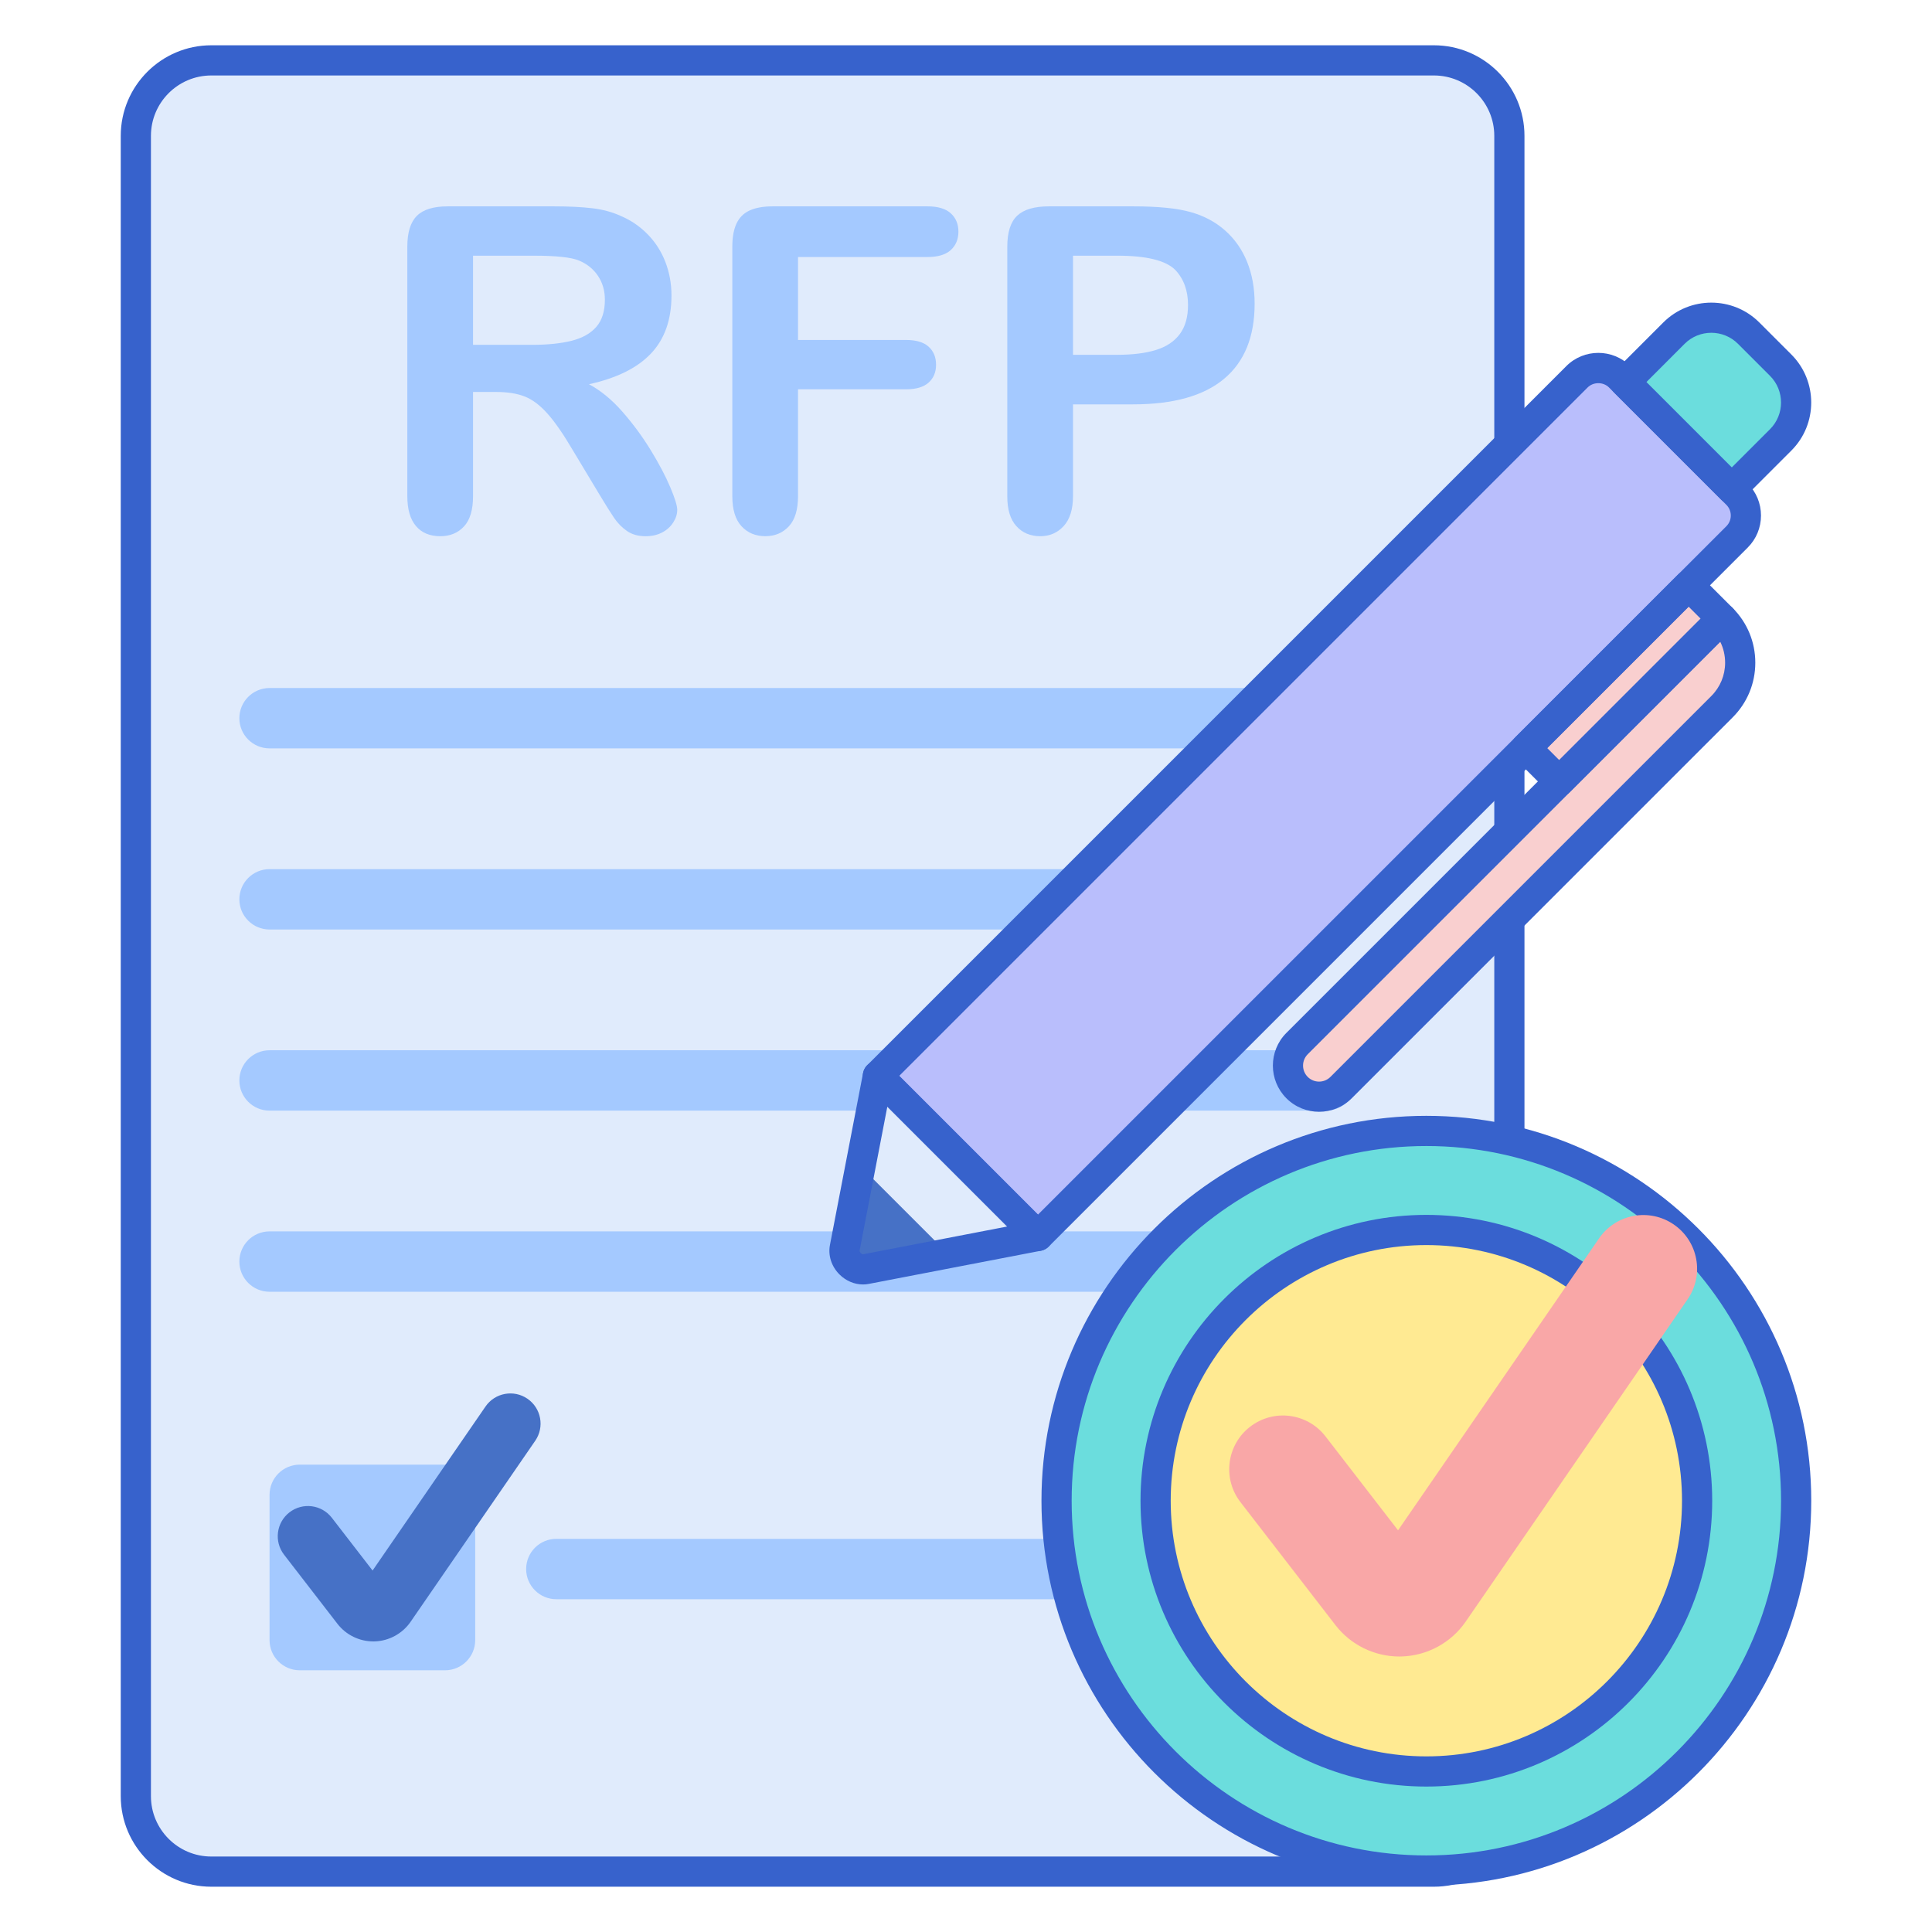 <svg id="Layer_1" enable-background="new 0 0 256 256" height="512" viewBox="0 0 256 256" width="512" xmlns="http://www.w3.org/2000/svg"><path d="m190 248h-162c-5.523 0-10-4.477-10-10v-220c0-5.523 4.477-10 10-10h162c5.523 0 10 4.477 10 10v220c0 5.523-4.477 10-10 10z" fill="#e0ebfc"/><path d="m190 250h-162c-6.617 0-12-5.383-12-12v-220c0-6.617 5.383-12 12-12h162c6.617 0 12 5.383 12 12v220c0 6.617-5.383 12-12 12zm-162-240c-4.411 0-8 3.589-8 8v220c0 4.411 3.589 8 8 8h162c4.411 0 8-3.589 8-8v-220c0-4.411-3.589-8-8-8z" fill="#3762cc"/><path d="m175.717 211.905h-102c-2.209 0-4-1.791-4-4s1.791-4 4-4h102c2.209 0 4 1.791 4 4s-1.791 4-4 4z" fill="#a4c9ff"/><path d="m175.717 99.165h-140c-2.209 0-4-1.791-4-4s1.791-4 4-4h140c2.209 0 4 1.791 4 4s-1.791 4-4 4z" fill="#a4c9ff"/><path d="m175.717 123.165h-140c-2.209 0-4-1.791-4-4s1.791-4 4-4h140c2.209 0 4 1.791 4 4s-1.791 4-4 4z" fill="#a4c9ff"/><path d="m175.717 147.165h-140c-2.209 0-4-1.791-4-4s1.791-4 4-4h140c2.209 0 4 1.791 4 4s-1.791 4-4 4z" fill="#a4c9ff"/><path d="m175.717 171.165h-140c-2.209 0-4-1.791-4-4s1.791-4 4-4h140c2.209 0 4 1.791 4 4s-1.791 4-4 4z" fill="#a4c9ff"/><circle cx="189" cy="198.854" fill="#6bdddd" r="49"/><circle cx="189" cy="198.854" fill="#ffea92" r="35.875"/><path d="m189 249.854c-28.122 0-51-22.878-51-51s22.878-51 51-51 51 22.878 51 51-22.878 51-51 51zm0-98c-25.916 0-47 21.084-47 47s21.084 47 47 47 47-21.084 47-47-21.084-47-47-47z" fill="#3762cc"/><path d="m189 236.729c-20.884 0-37.875-16.991-37.875-37.875s16.991-37.875 37.875-37.875 37.875 16.991 37.875 37.875-16.991 37.875-37.875 37.875zm0-71.75c-18.679 0-33.875 15.196-33.875 33.875s15.196 33.875 33.875 33.875 33.875-15.196 33.875-33.875-15.196-33.875-33.875-33.875z" fill="#3762cc"/><path d="m58.967 221.322h-19.25c-2.209 0-4-1.791-4-4v-19.25c0-2.209 1.791-4 4-4h19.25c2.209 0 4 1.791 4 4v19.25c0 2.209-1.791 4-4 4z" fill="#a4c9ff"/><path d="m65.728 51.938h-3.048v13.807c0 1.818-.401 3.156-1.202 4.016s-1.847 1.29-3.137 1.29c-1.388 0-2.462-.45-3.224-1.348-.762-.899-1.144-2.218-1.144-3.958v-33.067c0-1.876.42-3.234 1.261-4.074.84-.84 2.198-1.26 4.075-1.26h14.158c1.954 0 3.625.083 5.013.249 1.387.166 2.638.503 3.752 1.011 1.349.567 2.541 1.378 3.576 2.433 1.036 1.055 1.822 2.282 2.36 3.679.537 1.397.806 2.878.806 4.441 0 3.205-.904 5.765-2.711 7.68-1.808 1.916-4.549 3.274-8.223 4.075 1.544.821 3.02 2.033 4.427 3.635 1.407 1.603 2.662 3.308 3.767 5.115 1.104 1.808 1.964 3.44 2.58 4.896s.923 2.458.923 3.005c0 .567-.181 1.128-.542 1.686-.362.557-.855.997-1.48 1.319-.626.322-1.349.484-2.169.484-.978 0-1.798-.23-2.462-.689-.665-.459-1.236-1.041-1.715-1.744-.479-.704-1.128-1.739-1.949-3.107l-3.488-5.804c-1.251-2.13-2.37-3.752-3.356-4.866s-1.989-1.876-3.004-2.286c-1.02-.413-2.3-.618-3.844-.618zm4.984-18.058h-8.032v11.813h7.797c2.091 0 3.85-.18 5.276-.542 1.426-.361 2.516-.977 3.269-1.847.752-.869 1.128-2.067 1.128-3.591 0-1.192-.303-2.242-.909-3.151s-1.447-1.588-2.521-2.037c-1.016-.429-3.019-.645-6.008-.645z" fill="#a4c9ff"/><path d="m122.889 34.056h-17.148v10.992h14.334c1.329 0 2.32.298 2.976.894.654.596.982 1.393.982 2.389s-.333 1.788-.997 2.374c-.665.586-1.651.879-2.96.879h-14.334v14.158c0 1.798-.406 3.132-1.216 4.001-.811.869-1.852 1.304-3.122 1.304-1.29 0-2.34-.44-3.151-1.319-.812-.879-1.217-2.208-1.217-3.987v-33.063c0-1.25.186-2.272.557-3.063s.953-1.368 1.744-1.729c.792-.361 1.803-.542 3.034-.542h20.52c1.388 0 2.418.308 3.093.923.674.616 1.011 1.422 1.011 2.418 0 1.016-.337 1.832-1.011 2.448-.676.616-1.707.923-3.095.923z" fill="#a4c9ff"/><path d="m150.151 53.579h-7.973v12.165c0 1.74-.411 3.059-1.231 3.958-.821.898-1.857 1.348-3.107 1.348-1.31 0-2.365-.445-3.166-1.334-.802-.889-1.202-2.194-1.202-3.913v-33.125c0-1.915.44-3.283 1.319-4.104s2.276-1.231 4.192-1.231h11.168c3.302 0 5.843.254 7.622.762 1.759.489 3.278 1.3 4.558 2.433 1.28 1.134 2.252 2.521 2.917 4.163s.997 3.488.997 5.54c0 4.378-1.349 7.695-4.045 9.952s-6.714 3.386-12.049 3.386zm-2.111-19.699h-5.862v13.133h5.862c2.052 0 3.767-.215 5.145-.645 1.378-.429 2.428-1.133 3.151-2.111.723-.977 1.084-2.257 1.084-3.84 0-1.895-.557-3.439-1.671-4.631-1.25-1.27-3.82-1.906-7.709-1.906z" fill="#a4c9ff"/><path d="m49.463 217.496c-1.85 0-3.616-.864-4.75-2.333l-7.075-9.159c-1.351-1.748-1.028-4.26.72-5.611 1.75-1.351 4.261-1.028 5.611.72l5.4 6.991 14.964-21.734c1.252-1.82 3.745-2.279 5.563-1.026 1.82 1.253 2.279 3.743 1.026 5.563l-16.518 23.992c-1.083 1.573-2.869 2.543-4.778 2.595-.056.001-.109.002-.163.002z" fill="#4671c6"/><path d="m137.538 163.77-21.213-21.213 92.631-92.631c1.562-1.562 4.095-1.562 5.657 0l15.556 15.556c1.562 1.562 1.562 4.095 0 5.657z" fill="#b9befc"/><path d="m235.95 48.388-4.243-4.243c-2.734-2.734-7.166-2.734-9.899 0l-6.488 6.488 14.142 14.142 6.488-6.488c2.733-2.733 2.733-7.165 0-9.899z" fill="#6bdddd"/><path d="m116.325 142.557-4.39 22.789c-.301 1.562 1.253 3.116 2.815 2.815l22.789-4.39z" fill="#e0ebfc"/><path d="m114.017 154.537-2.082 10.809c-.301 1.562 1.253 3.116 2.815 2.815l10.809-2.082z" fill="#4671c6"/><path d="m212.053 75.3h6.25v30.5h-6.25z" fill="#f9cfcf" transform="matrix(.707 .707 -.707 .707 127.053 -125.633)"/><path d="m171.868 144.113c1.611 1.611 4.223 1.611 5.834 0l50.47-50.47c3.222-3.222 3.222-8.445 0-11.667l-56.303 56.303c-1.612 1.611-1.612 4.223-.001 5.834z" fill="#f9cfcf"/><g fill="#3762cc"><path d="m114.356 170.198c-1.139 0-2.267-.472-3.127-1.333-1.055-1.055-1.525-2.512-1.258-3.898l4.39-22.788c.14-.727.67-1.317 1.377-1.534.708-.216 1.478-.025 2 .498l21.213 21.213c.523.523.715 1.293.498 2s-.807 1.237-1.534 1.377l-22.789 4.39c-.253.051-.512.075-.77.075zm3.22-23.562-3.677 19.088c-.01.052.034.188.159.313s.258.171.314.16l19.087-3.677z"/><path d="m229.462 66.775c-.512 0-1.024-.195-1.414-.586l-14.142-14.142c-.781-.781-.781-2.047 0-2.828l6.487-6.488c3.509-3.509 9.219-3.509 12.728 0l4.243 4.243c3.509 3.509 3.509 9.219 0 12.728l-6.487 6.487c-.391.391-.903.586-1.415.586zm-11.313-16.142 11.313 11.313 5.073-5.073c1.949-1.95 1.949-5.122 0-7.072l-4.243-4.243c-1.949-1.949-5.121-1.95-7.071 0z"/><path d="m206.605 105.542c-.512 0-1.024-.195-1.414-.586l-4.419-4.419c-.781-.781-.781-2.047 0-2.828l21.566-21.566c.78-.781 2.048-.781 2.828 0l4.419 4.419c.781.781.781 2.047 0 2.828l-21.566 21.566c-.39.391-.902.586-1.414.586zm-1.591-6.419 1.591 1.591 18.738-18.738-1.591-1.591z"/><path d="m174.785 147.318c-1.568 0-3.137-.597-4.331-1.791-2.388-2.388-2.388-6.273 0-8.662l56.303-56.303c.78-.781 2.047-.781 2.828 0 1.936 1.936 3.002 4.51 3.002 7.248s-1.066 5.312-3.002 7.248l-50.47 50.469c-1.193 1.194-2.761 1.791-4.33 1.791zm53.156-62.284-54.659 54.659c-.828.829-.828 2.177 0 3.005.83.829 2.177.828 3.005 0l50.47-50.47c1.181-1.181 1.831-2.75 1.831-4.419 0-.978-.224-1.923-.647-2.775z"/><path d="m137.538 165.771c-.53 0-1.039-.211-1.414-.586l-21.213-21.213c-.781-.781-.781-2.047 0-2.828l92.631-92.631c2.339-2.34 6.146-2.34 8.485 0l15.557 15.556c1.133 1.133 1.757 2.64 1.757 4.242 0 1.603-.624 3.109-1.757 4.243l-92.631 92.631c-.376.375-.885.586-1.415.586zm-18.384-23.214 18.384 18.385 91.217-91.217c.377-.378.585-.88.585-1.415 0-.534-.208-1.036-.585-1.414l-15.556-15.556c-.756-.755-2.073-.755-2.829 0z"/></g><path d="m185.417 219.496c-3.294 0-6.438-1.538-8.456-4.153l-12.596-16.306c-2.404-3.112-1.83-7.585 1.282-9.989 3.115-2.405 7.586-1.829 9.989 1.282l9.613 12.445 26.639-38.692c2.23-3.24 6.666-4.057 9.903-1.827 3.24 2.23 4.058 6.664 1.827 9.904l-29.406 42.712c-1.927 2.8-5.108 4.528-8.507 4.62-.096.002-.192.004-.288.004z" fill="#f9a7a7"/></svg>